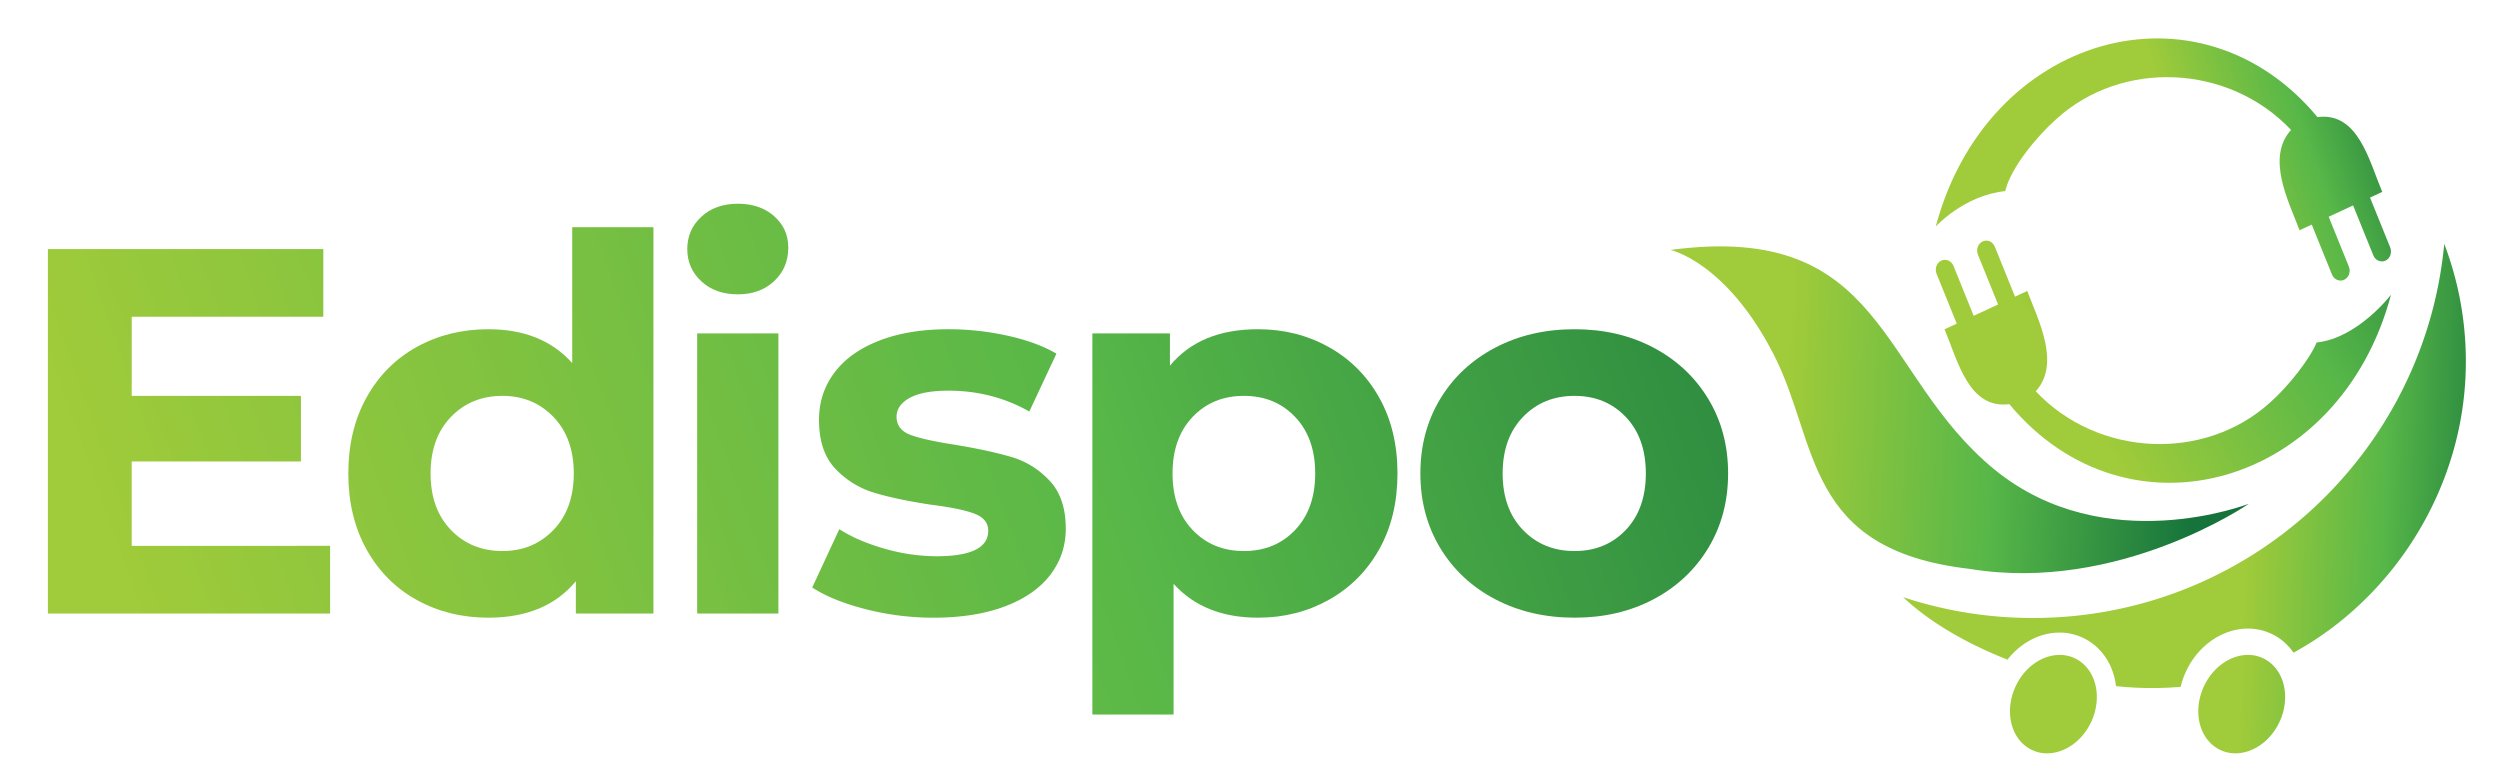 <svg id="Layer_1" data-name="Layer 1" xmlns="http://www.w3.org/2000/svg" xmlns:xlink="http://www.w3.org/1999/xlink" viewBox="0 0 4147.96 1288.2"><defs><style>.cls-1{fill:url(#linear-gradient);}.cls-2{fill:url(#linear-gradient-2);}.cls-3{fill:url(#linear-gradient-3);}.cls-4{fill:url(#linear-gradient-4);}.cls-5{fill:url(#linear-gradient-5);}.cls-6{fill:url(#linear-gradient-6);}.cls-7{fill:url(#linear-gradient-7);}.cls-8{fill:url(#linear-gradient-8);}.cls-9{fill:url(#linear-gradient-9);}.cls-10{fill:url(#linear-gradient-10);}.cls-11{fill:url(#linear-gradient-11);}.cls-12{fill:url(#linear-gradient-12);}</style><linearGradient id="linear-gradient" x1="3186.23" y1="-306.71" x2="138.94" y2="777.72" gradientUnits="userSpaceOnUse"><stop offset="0" stop-color="#15733b"/><stop offset="0.5" stop-color="#57b748"/><stop offset="1" stop-color="#a0cb3a"/></linearGradient><linearGradient id="linear-gradient-2" x1="3259.55" y1="-100.69" x2="212.26" y2="983.73" xlink:href="#linear-gradient"/><linearGradient id="linear-gradient-3" x1="3279.46" y1="-44.74" x2="232.17" y2="1039.69" xlink:href="#linear-gradient"/><linearGradient id="linear-gradient-4" x1="3348.81" y1="150.14" x2="301.52" y2="1234.56" xlink:href="#linear-gradient"/><linearGradient id="linear-gradient-5" x1="3410.86" y1="324.5" x2="363.57" y2="1408.92" xlink:href="#linear-gradient"/><linearGradient id="linear-gradient-6" x1="3466.72" y1="481.48" x2="419.43" y2="1565.91" xlink:href="#linear-gradient"/><linearGradient id="linear-gradient-7" x1="3649.97" y1="704.54" x2="2965.33" y2="673.63" xlink:href="#linear-gradient"/><linearGradient id="linear-gradient-8" x1="4184.48" y1="783.99" x2="3729.53" y2="770.74" xlink:href="#linear-gradient"/><linearGradient id="linear-gradient-9" x1="4172.91" y1="1181.47" x2="3717.95" y2="1168.22" xlink:href="#linear-gradient"/><linearGradient id="linear-gradient-10" x1="4172.64" y1="1190.57" x2="3717.69" y2="1177.31" xlink:href="#linear-gradient"/><linearGradient id="linear-gradient-11" x1="4086.39" y1="238.65" x2="3432.67" y2="631.76" xlink:href="#linear-gradient"/><linearGradient id="linear-gradient-12" x1="4017.61" y1="158.57" x2="3633.32" y2="288.88" xlink:href="#linear-gradient"/></defs><path class="cls-1" d="M547.69,905.63v112.31H79.45V413.2h457V525.51H218.54V656.83H499.31V765.68H218.54v140Z"/><path class="cls-2" d="M1084.17,376.92v641H955.45V964.38q-50.12,60.48-145.14,60.47-65.67,0-118.79-29.37t-83.36-83.8q-30.25-54.42-30.24-126.13t30.24-126.13q30.23-54.43,83.36-83.8t118.79-29.37q89,0,139.09,56.15V376.92ZM918.3,879.28Q952,844.3,952,785.55T918.3,691.81q-33.69-35-84.66-35-51.84,0-85.53,35t-33.69,93.74q0,58.76,33.69,93.73t85.53,35Q884.6,914.27,918.3,879.28Z"/><path class="cls-3" d="M1163.64,466.77q-23.33-21.58-23.33-53.57t23.33-53.56q23.33-21.58,60.47-21.6t60.47,20.74q23.33,20.73,23.33,51.83,0,33.69-23.33,55.72t-60.47,22Q1187,488.36,1163.64,466.77Zm-6.91,86.39H1291.5v464.78H1156.73Z"/><path class="cls-4" d="M1435.76,1010.6q-55.29-14.26-88.11-35.86L1392.57,878q31.1,19.88,75.16,32.39a314.61,314.61,0,0,0,86.39,12.53q85.53,0,85.53-42.33,0-19.86-23.33-28.51t-71.7-14.69q-57-8.62-94.17-19.87a145.86,145.86,0,0,1-64.36-39.74q-27.21-28.5-27.21-81.2,0-44.07,25.48-78.19t74.3-53.13q48.79-19,115.33-19a452.55,452.55,0,0,1,98,10.8q48.81,10.8,80.78,29.8l-44.92,95.89q-61.37-34.53-133.91-34.55-43.21,0-64.79,12.09t-21.6,31.1q0,21.61,23.32,30.24t74.3,16.41q57,9.53,93.3,20.31t63.07,39.3q26.76,28.51,26.78,79.48,0,43.21-25.92,76.89t-75.59,52.27q-49.69,18.57-117.92,18.57A451.62,451.62,0,0,1,1435.76,1010.6Z"/><path class="cls-5" d="M2205.07,576.05q53.13,29.81,83.37,83.8t30.23,125.7q0,71.72-30.23,125.7t-83.37,83.8q-53.13,29.81-117.93,29.8-89,0-139.95-56.15v216.84H1812.42V553.16h128.72v53.56q50.1-60.47,146-60.47Q2151.94,546.25,2205.07,576.05Zm-56.16,303.23q33.26-35,33.26-93.73t-33.26-93.74q-33.26-35-85.09-35t-85.1,35q-33.26,35-33.26,93.74t33.26,93.73q33.26,35,85.1,35T2148.91,879.28Z"/><path class="cls-6" d="M2480.64,994.18q-58.3-30.64-91.14-85.09t-32.83-123.54q0-69.1,32.83-123.54t91.14-85.1q58.32-30.64,131.75-30.66t131.31,30.66q57.87,30.69,90.71,85.1t32.83,123.54q0,69.12-32.83,123.54t-90.71,85.09q-57.88,30.68-131.31,30.67T2480.64,994.18Zm216.85-114.9q33.24-35,33.26-93.73t-33.26-93.74q-33.27-35-85.1-35t-85.53,35q-33.69,35-33.69,93.74t33.69,93.73q33.69,35,85.53,35T2697.49,879.28Z"/><path class="cls-7" d="M2771.67,414.7s92.94,19.83,171.88,174.76C3018,735.65,2992.36,912.41,3268,943.86c247.08,40.94,463.36-108.09,463.36-108.09s-238.55,93.18-422-56.62C3115.41,620.51,3129.18,366.94,2771.67,414.7Z"/><path class="cls-8" d="M4055.43,404.54c-32.54,348.18-325.58,620.81-682.39,620.81a684.73,684.73,0,0,1-215.3-34.5c39.58,37.82,100.82,75.39,173.07,103.57a125.41,125.41,0,0,1,25.94-24.84c18.49-13.09,39.39-20,60.44-20h0a90.41,90.41,0,0,1,49.15,14.39c24.77,15.9,40.77,42.81,44.52,74.47a571,571,0,0,0,107.26,1.17,131.4,131.4,0,0,1,7.73-23,134.24,134.24,0,0,1,7.51-14.64l.05-.08,0-.07c21.7-36.31,58.63-58.86,96.39-58.86h0a90.91,90.91,0,0,1,50.74,15.32l.07,0,.08.05a94.83,94.83,0,0,1,24.67,24.54c166.15-90.46,285.94-275.71,285.94-482.61A547.3,547.3,0,0,0,4055.43,404.54Z"/><path class="cls-9" d="M3729.85,1086.63a57.88,57.88,0,0,1,32.52,9.79c13.43,9.09,22.49,23,26.61,39.36,5.49,22,2,48.27-11.76,71.21-16.36,27.37-42.9,42.91-68.27,42.91a57.86,57.86,0,0,1-32.52-9.79c-29-19.38-37.14-62-20.6-99.37a101.09,101.09,0,0,1,5.75-11.2c16.35-27.37,42.89-42.91,68.27-42.91"/><path class="cls-10" d="M3417.41,1086.63a57.86,57.86,0,0,1,32.52,9.79c13.43,9.09,22.49,23,26.61,39.36,5.49,22,2,48.27-11.76,71.21-16.36,27.37-42.9,42.91-68.27,42.91a57.86,57.86,0,0,1-32.52-9.79c-29-19.38-37.13-62-20.6-99.37a102.83,102.83,0,0,1,5.75-11.2c16.36-27.37,42.89-42.91,68.27-42.91"/><path class="cls-11" d="M3246.63,537l-20.25,9.4c22,52.52,40.16,133,107.48,124.13,196.07,236.14,548.25,137.78,633.25-181.46,0,0-55.19,72.18-123.46,79.2-10.1,25.76-46.87,73-76.69,99.15-108.77,99-286,91.26-389.27-18.2,41.77-46,4.09-118.32-14.13-166.44l-20.26,9.39-33.49-82.76c-3.43-8.47-12.49-12.42-20.25-8.82s-11.26,13.38-7.83,21.85l33.49,82.76L3274.72,524l-33.5-82.76c-3.42-8.47-12.49-12.42-20.24-8.83s-11.26,13.38-7.84,21.85Z"/><path class="cls-12" d="M3932.31,327.82l20.25-9.4c-22-52.52-40.15-133-107.48-124.13C3649-41.85,3296.83,56.51,3211.83,375.75c0,0,46.89-51.64,115.15-58.66,9.61-40.13,55.19-93.54,85-119.69,108.77-99,286-91.26,389.28,18.2-41.77,46-4.1,118.32,14.13,166.44l20.25-9.39,33.49,82.76c3.43,8.47,12.49,12.42,20.25,8.82s11.26-13.38,7.83-21.85l-33.49-82.76,40.51-18.78,33.49,82.76c3.43,8.47,12.49,12.42,20.25,8.83s11.26-13.38,7.83-21.85Z"/></svg>
